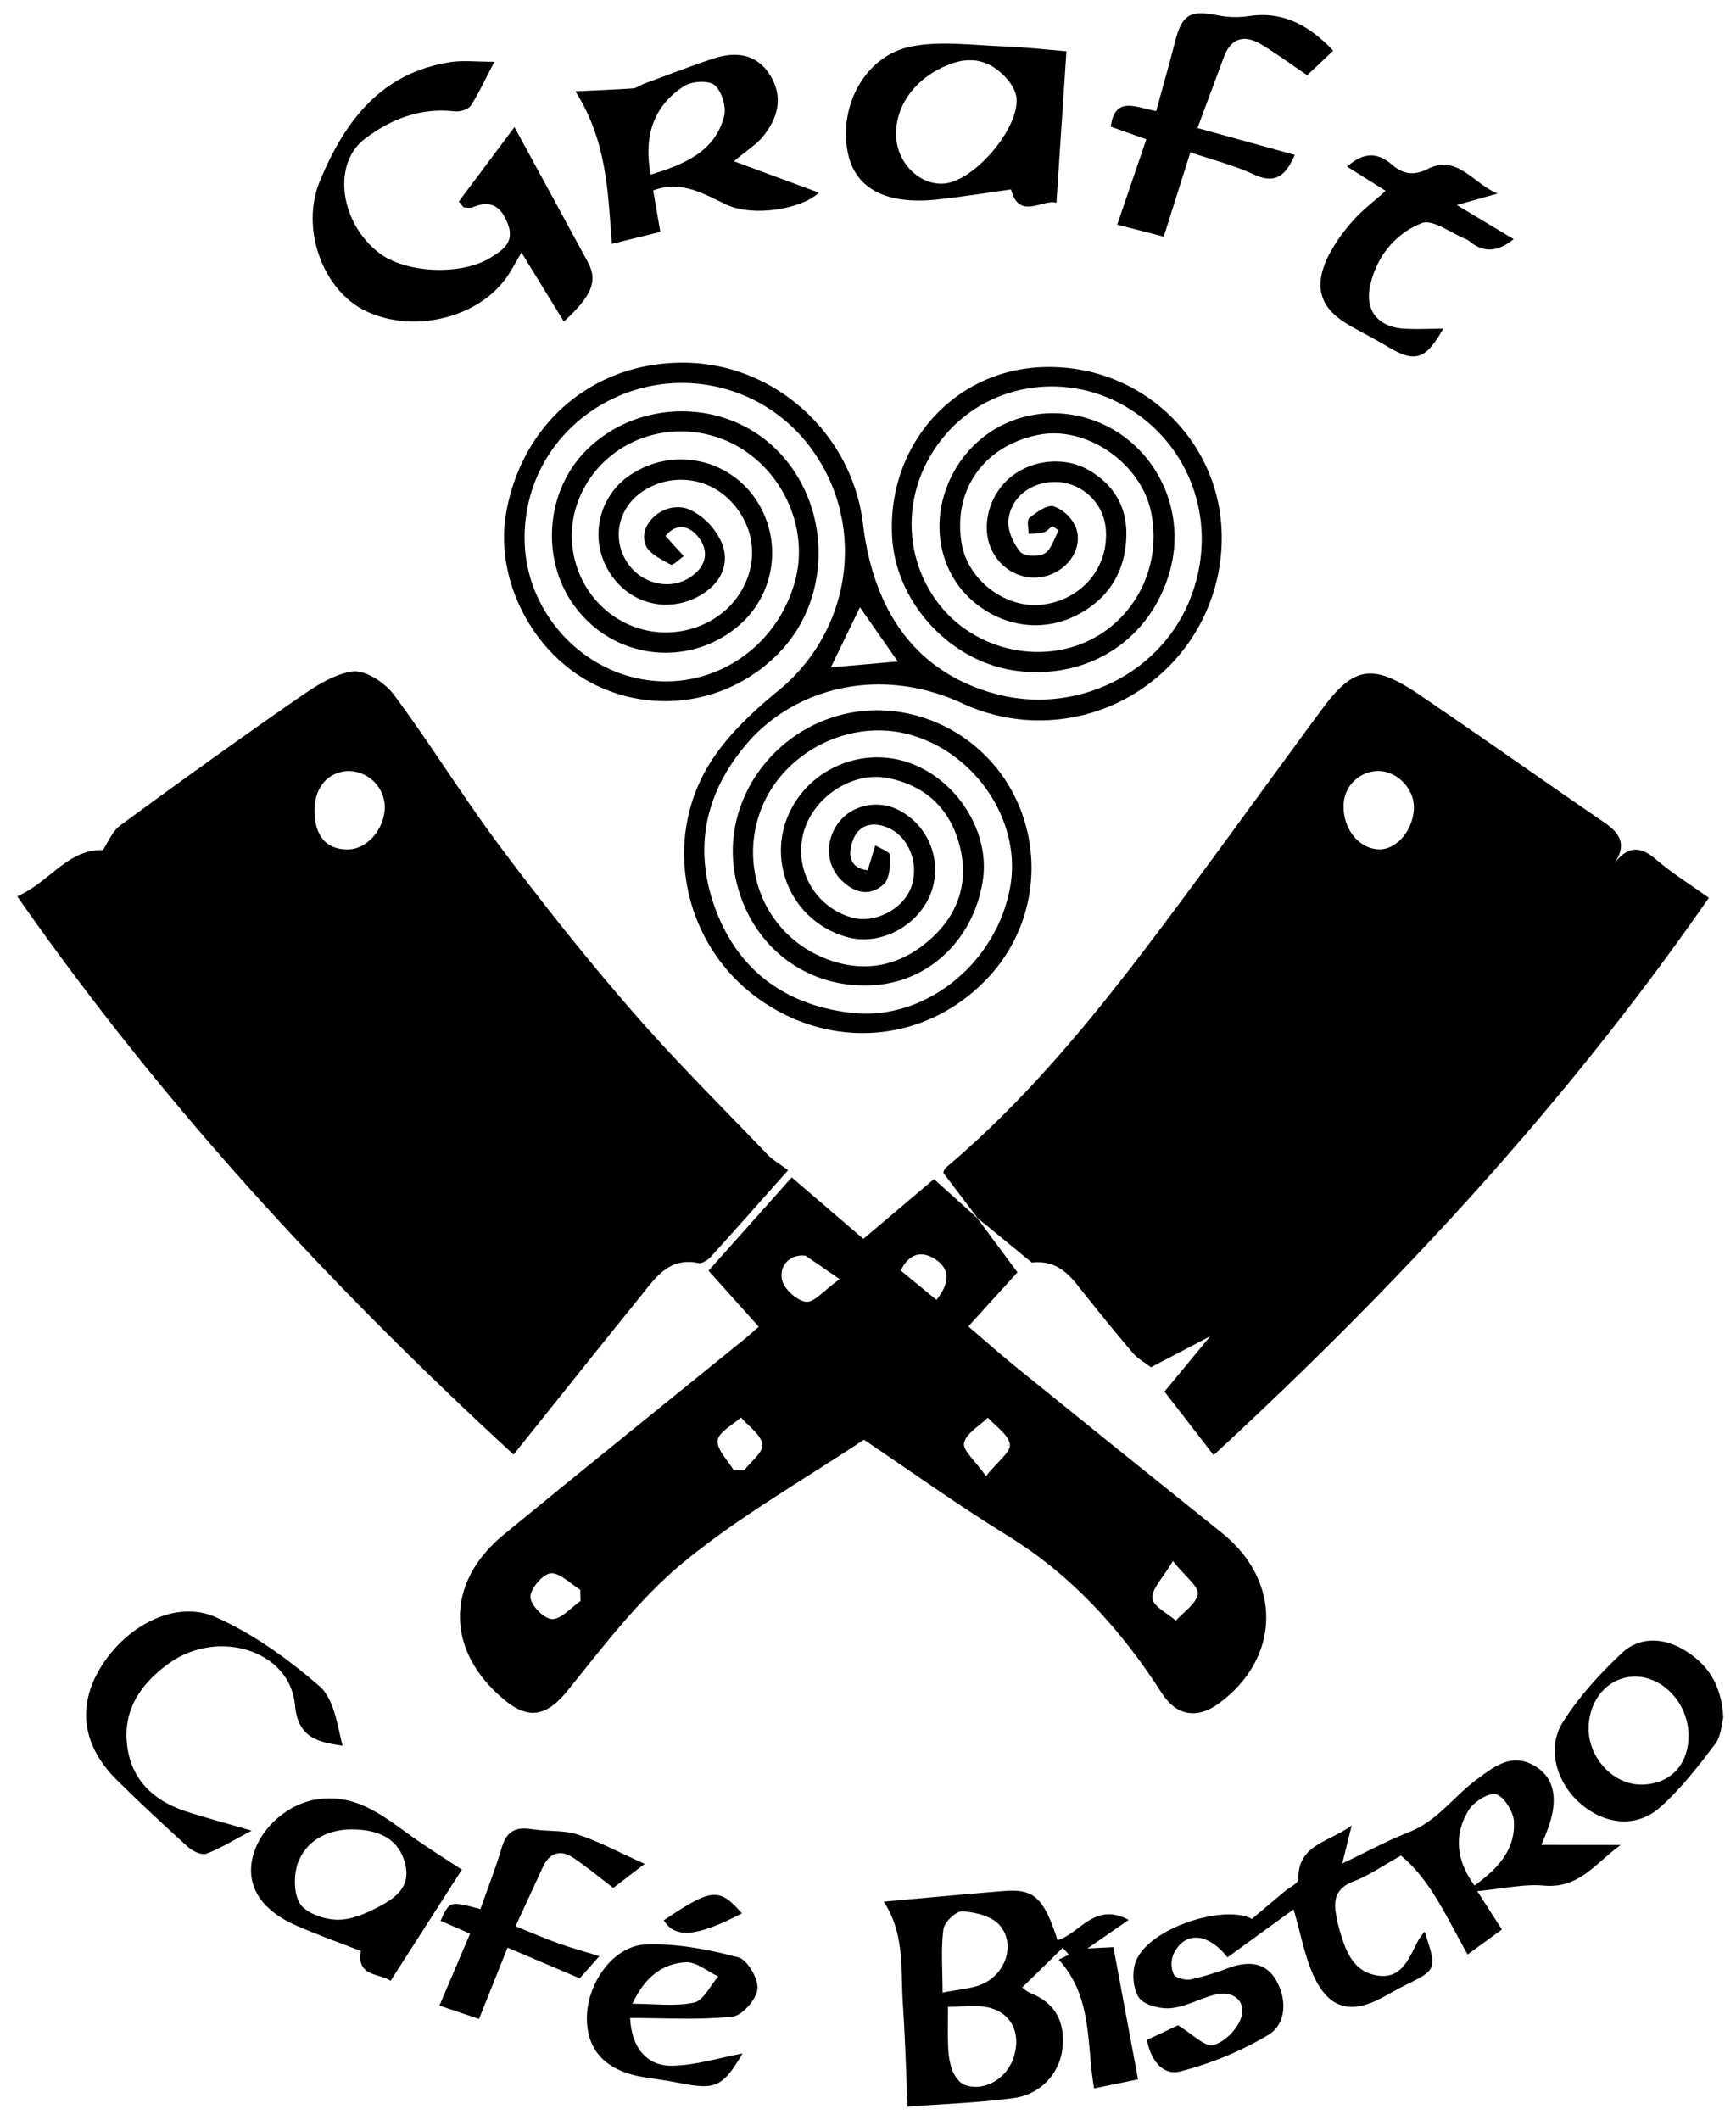<svg id="Layer_1" data-name="Layer 1" xmlns="http://www.w3.org/2000/svg" viewBox="0 0 592.93 723.94"><path d="M262.08,394.14c-15.43-16.11-31.32-31.83-45.94-48.65-15.67-18-30.59-36.78-44.93-55.9-12.81-17.06-24-35.33-36.74-52.45-3.05-4.1-9.8-8.49-14.15-7.87-6.74,1-13.31,5.5-19.2,9.6-20.21,14-40.17,28.38-60,42.93-2.74,2-4.19,5.78-6,8.45-12-.34-18,10.83-29.23,15.8,49.42,70.83,106.65,132.76,169.52,190.6,15.07-18.79,29.06-36.37,43.2-53.83,5.11-6.31,9.72-13.67,19.93-11.56,1.22.26,3.2-1,4.21-2.11,8.52-9.38,16.9-18.88,26.42-29.59C266.48,397.54,264,396.13,262.08,394.14ZM119.29,290c-7.48.34-11.72-4.26-11.87-12.88-.15-8,4.46-13.59,11.45-13.85a12.47,12.47,0,0,1,12.55,12.08C131.48,282.75,125.71,289.71,119.29,290Z"/><path d="M565.82,293.6c-5.46-4.75-9.9-5.07-14.81,1.68,5-6.81,2.28-10.81-3.17-14.53-21.16-14.49-42.09-29.33-63.32-43.72-15.68-10.62-22.19-9.5-32.9,5-14.07,19-27.93,38.23-42,57.26C383.38,334.75,357,370.05,323,398.74a4.08,4.08,0,0,0-.82,1.7l11.75,15.49,18.5,15.17c7.22-.86,11.68,2.72,15.73,7.87,6.11,7.74,12.32,15.4,18.7,22.92,1.69,2,4.14,3.32,6.25,4.95l20.24-10.59-15.62,18.9c5.34,6.89,10.67,13.79,16.77,21.69,63-58.12,120.36-120,169.16-190.29C576.66,301.55,570.88,298,565.82,293.6ZM471,290c-6.67-.13-12.12-6.7-12.1-14.6a11.88,11.88,0,0,1,12.3-12.13c6.49.29,12.07,6.51,11.71,13C482.49,283.7,476.88,290.14,471,290Zm-137.1,125.9-.14-.11.14.15a.29.29,0,0,1,.08.08h0Z"/><path d="M417.39,523.44Q382,495.09,346.74,466.53c-5.38-4.36-10.55-9-16-13.64l16.77-18.48-13.74-18.52L319,402.58,294.88,423l-24.46-21L242,433.87,259.15,453c-1.94,1.69-3.37,3-4.87,4.22-27.43,22.26-55,44.38-82.28,66.8-20.06,16.46-19.79,39.78.27,56.39,8.71,7.21,14.82,5.24,21.73-3.34,12.34-15.3,24.5-31.37,39.53-43.72,19.27-15.82,41.31-28.28,61.54-41.78,15.79,10.61,32,22.26,49,32.72,22.22,13.68,39,32.38,52.87,54,4.84,7.52,12,8.79,19.43,3.28C437.48,566.05,437.88,539.84,417.39,523.44ZM188.54,552.81c-2.69,0-7.32-4.79-7.38-7.54s4.2-7.83,6.9-8.07c3.19-.27,6.73,3.55,10.11,5.59l.12,3.84C195,548.87,191.75,552.88,188.54,552.81ZM254.19,502l-3.64-.09c-2-3.39-5.79-7-5.43-10.09.32-2.87,5.11-5.24,7.93-7.83,2.63,3,6.87,5.85,7.36,9.2C260.78,495.78,256.44,499.05,254.19,502Zm21.12-57.53c-3.07-.32-7.43-4.26-8.17-7.35-1.21-5.05,2.85-9.07,8-8.38l11.65,8C281.32,440.66,278.09,444.77,275.31,444.48Zm44.53-.66-12.2-10c2.83-5.79,7.08-6.92,11.74-3.9C324.63,433.32,324.46,438,319.84,443.82ZM336.77,504c-3.67-5.22-8-8.77-7.49-11.3.68-3.3,5.23-5.8,8.12-8.65,2.69,3,7.07,5.81,7.52,9.13C345.27,495.78,340.74,499,336.77,504Zm72.32,40.22c-.43,3.31-4.81,6.11-7.48,9.13-2.85-2.53-7.77-4.87-8-7.65-.3-3.2,3.5-6.79,7-12.69C404.89,538.39,409.42,541.62,409.09,544.23ZM333.74,415.82l0,0,.07.1.1.08Z"/><path d="M417.18,180.14c-1.77-31.21-28.43-56.09-61.35-54.78-30.3,1.2-52.87,26.81-51.12,58,1.27,22.72,20.29,43,42.85,45.73,24.42,2.94,45.35-10.72,51.95-33.89,6.31-22.17-6-45.39-27.59-52.2-20.8-6.54-42.1,4.2-49.05,24.73C318.24,181.45,321.82,196,332,205c10.35,9.12,24.34,11.14,36.27,4.79,10.28-5.47,15.83-14.27,16.4-25.93.5-10.23-3.84-18.08-12.66-23.27-8.27-4.86-19.57-3.74-27,2.46-7,5.85-9.84,16-6.72,23.74,3.18,7.91,11.41,12.09,19.29,9.8,7.28-2.12,12.27-9.27,10-16.24a13.28,13.28,0,0,0-7.65-7.46c-2.23-.69-5.92,2-8.38,4-.92.73-.22,3.52-.26,5.38a26.88,26.88,0,0,0,5.1-.47c1.13-.32,2-1.4,3.06-2.15l2.14,1.45c-1.54,2.73-2.47,6.48-4.81,7.88-2.06,1.24-7.06,1-8.34-.58-2.37-2.92-4.44-7.45-4-11,1-8.32,8.75-13.42,17.29-12.8a17.52,17.52,0,0,1,16,16.83c.66,12.73-8.53,23.38-21.59,25-12.58,1.58-25.63-8.29-27.71-21-3-18.33,7.77-33.39,26.48-37,16.16-3.11,34.73,9.67,38.2,26.29C397,193,387.86,211.44,371.29,219c-17.49,8-39.36,2.29-51-13.26-12.93-17.34-11.72-41,3-57.72,14.87-17,40.16-21,60.35-9.67,23.53,13.23,33,41.2,22.65,66.66s-39.21,39.29-66.47,31.86c-25.95-7.08-41.29-26.83-45.08-58.06-3.68-30.31-29.27-53.95-59.47-54.94-31.35-1-56.62,19.61-62.33,50.88-4.21,23.1,9,48.7,30.57,59.18a54.05,54.05,0,0,0,63.64-12.18c17.38-19.09,16.41-50.23-2.15-68.42-17.32-17-46-17.2-63.81-.5-16.17,15.16-17,42.1-1.7,58a38.29,38.29,0,0,0,54.76,1,32.74,32.74,0,0,0,2.45-43.3,30.78,30.78,0,0,0-40.41-7,24.31,24.31,0,0,0-8.51,33.25c6.46,11.08,19.69,14.86,30.82,8.83,7.15-3.87,10.7-10.4,8.16-17.62a22.55,22.55,0,0,0-11.24-12c-8.18-3.47-17.93,4.86-15,12.11,1.18,2.95,5.38,4.91,8.57,6.68.73.41,2.94-1.85,4.46-2.88L227.3,183c3.55-4.36,8-3.83,11.38.58,3.58,4.7,2.49,9.63-2.49,13.21-6.8,4.89-16.65,2.88-21.69-4.35-5.66-8.12-3.55-18.82,4.84-24.55a23.48,23.48,0,0,1,29,2c9.15,8.51,11.14,20.93,5,31.61-7.47,13.1-25,18.2-39.27,11.45-15.35-7.25-22.66-25.46-16.7-41.61,6.88-18.66,27.61-28.42,47.16-22.19,20.24,6.43,32.57,28.94,27,49.32-6.05,22.16-26.87,36.47-49.33,33.88-23.6-2.71-42.32-23.28-43-47.24-.63-22.26,12.33-41.86,33.35-50.42a54.75,54.75,0,0,1,60.62,13.69c23.31,25.73,19.61,65.35-7.26,87.37-9.22,7.55-18.5,16.27-24.39,26.4-15.36,26.44-7.36,60.36,16.61,78.17,24.68,18.33,56.89,16.18,78.09-5.22A54.79,54.79,0,0,0,344.42,268C332,247.54,307.18,237.83,285,244.73c-23.78,7.42-38.54,31.24-33.85,54.64,4.76,23.72,24.83,39,48.36,36.91,18.64-1.68,33.26-16.18,36.2-35.89,2.38-16-8.39-33.53-24.32-39.63-17.84-6.83-38.07,3-43.44,21.13a30.57,30.57,0,0,0,22.59,38.36c11.28,2.43,23.82-4.83,27.66-16a22.92,22.92,0,0,0-11.71-27.89c-6.93-3.3-15.43-1.45-19.94,4.34-4.65,6-4.58,14.16.48,19.46,4.42,4.63,10,6.31,14.92,1.63,2-1.94,2.09-6.5,2-9.83,0-1.15-3.22-2.22-5-3.32-.82,2.71-1.64,5.41-2.59,8.52-6.53-.82-6.8-5.78-5-10.39,2.07-5.32,6.85-6.35,12-4.12,7.11,3.06,10.68,12.39,7.88,20.2-2.68,7.49-12.23,12.51-20,10.5a23.69,23.69,0,0,1-17-28.23c2.86-12.5,16.54-21.86,28.87-19.48,12.9,2.49,21.32,10.41,24.61,22.93,3.38,12.89-.55,24.11-10.67,32.75-10.62,9.05-22.9,11-35.69,5.73-19.4-8-28.68-29.25-22-49.09,6.79-20.2,29.53-32.57,50.35-27.39,23,5.73,39.19,29.44,35.39,51.85-4.48,26.41-29.19,46.31-54.3,43.4-22.48-2.61-38.67-14.4-46.49-35.59-7.66-20.75-3.4-40,11.18-56.79,15.36-17.63,43.76-26.68,72.9-13.43A62.3,62.3,0,0,0,417.18,180.14ZM283.77,227.88c3.4-7,6.6-13.62,9.94-20.53l12.93,18.5Z"/><path d="M526.43,629.91c1-2.33,1.42-3.36,1.83-4.4,4.09-10.36,3-18-3.52-22.21-8.18-5.23-14.29-.23-20.57,4.44-7.75,5.77-13.4,14.1-22.9,17.8-7.35,2.87-14.33,6.69-22.82,10.74,1.25-5,2-8.1,3.23-13-8.05,5.9-18.44,6.49-18.23,18.4,0,1.36-3.1,2.77-4.75,4.17l-11.11,9.34c-9.29-5.05-34.86,2.87-39.58,14.33-1.46,3.57-1.12,9.36.93,12.45,1.73,2.6,7.25,4,10.88,3.7,5.19-.48,10.11-3.36,15.29-4.66,6.16-1.55,10.82,2.44,8.68,8.25-1.4,3.81-5.71,8.11-9.46,9-2.87.67-6.9-3.68-12-6.75l-10.58,5c1.28,7,5.49,12.3,11.41,10.73a113.88,113.88,0,0,0,30.06-12.46c6.1-3.74,6.39-11.92,2.75-18.45s-9.76-6.77-16.31-4.42a89.79,89.79,0,0,1-12.92,3.93c-1.87.37-5.17-.43-5.86-1.73a8.88,8.88,0,0,1,0-7.06c3.71-7.56,11.51-7.38,18.37,1.26l22.57-16.38c2.53,8.63,3.81,16,6.77,22.51,5.23,11.54,12.86,13.51,24,7.36,2.48-1.36,4.92-2.78,7.44-4,10.78-5.36,10.79-5.34,6.56-18.28a25.18,25.18,0,0,0-2,2.68c-3.24,5.82-5.39,13.58-14,12.34s-11.08-8.71-13.18-15.93a49.22,49.22,0,0,1-1.08-5c-1-5.29.22-9,5.95-11.22,5.26-2,10-5.36,16.21-8.8,10.07,8.21,15.66,21.19,22.77,33.76l11.71-8.53-8.41-13.12c9.08-.84,16-2.49,22.66-1.88,12.27,1.13,17.81-7.82,26.33-13.86Zm-22.81,13.9c-6.27-8.63-7.1-17.24-2.11-25.58,1.75-2.93,6.87-6.26,9.47-5.59s5.92,5.88,6.1,9.25C517.62,631.73,511.4,638.13,503.62,643.81Z"/><path d="M373.7,713.05l15-3.08c-2.93-15.69-5.65-30.31-8.42-45.14l-8.87.45,14.09-9.75c-11.69-6.28-16.61,4.65-24.29,6.93-4.73-14.53-8-17.62-18.37-16.79-13.48,1.09-26.95,2.37-41,3.63,7.24,11,5.75,23.08,6.52,34.66s1.1,23.34,1.64,35.31c12.14-.92,24.56-1.28,36.79-3A19.17,19.17,0,0,0,362.91,699c.85-9-2.71-15.3-11.28-18.62a12.32,12.32,0,0,1-2.5-1.78L363,665.05l2.07,2.36-3.49,1.69C373.42,682.1,371,698.09,373.7,713.05Zm-51.46-54.33c.33-2.42,4.27-6.23,6.39-6.11,4.34.24,9.81,1.53,12.57,4.49,6,6.5,2.33,17.33-6.42,20.64-3.31,1.25-7,1.47-12.85,2.62C321.93,672,321.34,665.27,322.24,658.72Zm24.11,43.35c-2.22,7.51-10.14,12.32-16.93,9.75-1.87-.71-3.52-3.2-4.3-5.24a27.4,27.4,0,0,1-1.29-8.27c-.2-3.89-.05-7.79-.05-13.1,4.71,0,9.23-.7,13.45.15C345.27,687,348.76,693.93,346.35,702.07Z"/><path d="M156.71,68.8l19-25.41c8.82,16.21,17,31.19,25.14,46.25,3.37,6.26,1.33,11.39-8.26,20.16L178.1,86.21c-1.61,2.76-2.86,5.1-4.28,7.33-9.3,14.67-31.92,20.59-48.65,12.78-14.81-6.92-22.72-28.14-15.89-44.58,8.48-20.41,20.92-37,44.77-40.56,4.2-.63,8.59-.09,14.8-.09-3.33,6.34-5.36,10.89-8.08,15-.86,1.31-3.64,2.13-5.39,1.93-11.7-1.35-21.84,2.57-30.81,9.4C113.36,56,116.07,76,129.45,86.35c8.84,6.85,27.74,7.9,37.92,1.73,4-2.44,8.47-5.13,6.17-11.37-2.19-5.94-5.67-8.73-12.11-5.92-.87.38-2.06,0-3.1,0Z"/><path d="M343.15,15.86c-10.64-.36-21.62-2-31.85,0C295.63,18.89,286.38,36,289.54,52c2.41,12.21,12.77,17.91,30.1,16.16,8.56-.86,17.07-2.29,25.68-3.48,2.71,10.77,11,3.08,15.5,4.57,1.19-18,2.34-35.5,3.42-51.74C357.23,16.94,350.2,16.1,343.15,15.86Zm-20.6,46.81c-8.52.74-16.37-7.18-16.5-16.65-.13-10.44,7-19.68,18.1-24,7.91-3.11,14.4-1.2,19.77,4.91,1.58,1.8,3.08,4.28,3.27,6.57C348.1,43.89,332.78,61.77,322.55,62.67Z"/><path d="M250.66,55.05c4.72-3.93,7.67-5.73,9.76-8.25,5.29-6.34,7.24-13.65,2.65-21.07S251.3,17.47,243.66,20c-8,2.61-15.82,5.7-23.71,8.6-1.28.48-2.48,1.49-3.77,1.58-6.17.44-12.35.64-19.65,1C207.39,48.31,207.58,65.56,209,83.25l16.53-4.08c-.89-5.15-1.64-9.51-2.44-14.16,9.78-3.6,17.34,1.26,25.11,4.9,8.82,4.13,25.24,1.7,31.51-4.12Zm-3.35-15.27c-3.2,12-13.38,16.28-25.08,19.84-2.44-13.16.9-23.39,11.4-30.21,2.64-1.71,8.41-2.05,10.45-.32C246.53,31.17,248.16,36.57,247.31,39.78Z"/><path d="M406.57,52c-3.21,10.16-6.07,19.23-9.09,28.8L381.59,76.7l9.94-29.14-12.14-4.31c1.42-10.73,8.66-6.49,15.51-5.34,2.19-8,4.41-15.77,6.42-23.61C403.71,5,406.4,3.38,415.68,5.18a31.2,31.2,0,0,0,10.55.36c11.85-1.88,20.8,3,29.13,11.77l-8.89,8.38C441,22,436,18.3,430.79,15.17,425.13,11.8,420.51,12.8,418,19.5c-2.82,7.63-5.67,15.26-9,24.21l33.24,9.18c-2.91,6.45-6.13,10.35-14.05,6.66C421.64,56.49,414.49,54.69,406.57,52Z"/><path d="M85.93,625.05c-6.09,3.21-10.59,6.06-15.48,7.88-1.62.61-4.7-.91-6.31-2.35C56,623.19,47.9,615.66,40.05,607.92c-11.64-11.48-13.72-24.62-6.29-37.57,8.57-14.93,25.92-24.35,39.76-18.26,12.87,5.66,24.81,14.33,35.53,23.57,5,4.3,6.13,13.07,7.93,20.38-9.07-1.29-15.25-3-16.25-13.95-1.69-18.53-26.16-26.22-43-14.18-9.4,6.73-15.82,15.7-14.32,28,1.4,11.54,8.73,18.69,19.44,22.34C69.73,620.56,76.75,622.36,85.93,625.05Z"/><path d="M143.29,628.88c-10.65-7.24-20.29-16.71-34.92-14.54-10.8,1.6-20.79,11-22.41,21.45-1.39,9,3.81,16.68,15.29,21.7,7.18,3.15,14.58,5.78,22,8.66-1.63,9.07,6.9,7.54,10.14,10.21l24.37-38C152.9,635.2,148,632.11,143.29,628.88Zm-14.06,22.23c-4.36,2.3-9.5,4.5-14.22,4.36-4.43-.14-10.65-2.29-12.63-5.61-2.22-3.74-2.12-10.45-.28-14.67,3.44-7.88,11.18-10.48,17.76-10.58,10.74,0,16.44,4.08,18.44,11.43C140.53,644.28,135,648.08,129.23,651.11Z"/><path d="M497.57,70,517,81.65c-5.47,4.42-10.34,4.81-15.36.52a2.53,2.53,0,0,0-.72-.44c-5.18-2-11.52-7-15.31-5.55-9,3.53-15.45,11.36-17.64,21.35-1.88,8.59,2.8,14.2,11.71,14.7,4.4.24,8.82,0,13.25,0-6.07,10.72-9.61,11.78-19.2,6-4.11-2.46-8.39-4.62-12.56-7-10.09-5.66-12.68-12.77-7.72-23.35A56.28,56.28,0,0,1,462,75.5c3.09-3.6,7-6.49,11.26-10.35L460.1,56.89c5.53-4.92,10.34-5,15.34-.67,3.76,3.28,7.5,3.86,12.3,1.42,9.94-5.06,15.52,5.13,23.77,8.45Z"/><path d="M176.09,657.69c5.56,2.25,9.92,4.17,14.39,5.77s9,2.83,14.23,4.46L198,675.48,173.35,665l-9.74,24.34-13.52-4.55c3.5-8.23,6.88-16.15,10.46-24.55l-10.08-4.41c3.09-6.79,3.09-6.79,13.61-4,2.48-7,5.25-14.06,7.39-21.28,1.65-5.52,5-6.85,10.21-6s10.78.25,15.69,1.84c7.14,2.3,13.84,6,22.82,10l-10.72,8.23c-4.77-3.63-9.06-7.24-13.71-10.32-4.37-2.88-8.06-1.72-10.33,3.15C182.48,643.84,179.55,650.2,176.09,657.69Z"/><path d="M574.6,563c-7.09-4-14.83-4-20.59,1.35-7.53,7.06-14.7,14.92-20.19,23.6-5.73,9-2.16,21,6.25,28.09s19.08,8.11,27.07.94c7.07-6.33,13-14,18.77-21.65,2-2.68,2.12-6.85,2.68-8.88C588,574.93,583,567.8,574.6,563Zm-14.07,46.32c-9.33.07-17.87-8.93-17.93-18.92s6.55-17.65,15.37-17.93c9.91-.32,18.72,9.12,18.75,20.09C576.75,602.66,570.37,609.27,560.53,609.34Z"/><path d="M252.12,668.29c-10.2-2.67-21-4.76-31.43-4.39-11.28.4-20.38,13.43-20.24,25.52.13,11.2,7,17.94,20.09,19.9,4.18.63,8.36,1.25,12.5,2.06,11.34,2.21,14,1,20.57-10.24-8.05,1.5-15.92,4-23.84,4.18-9,.24-14.14-6.43-14.54-16.3,12.09,0,23.6.73,34.91-.45,3.35-.35,8.22-5.91,8.57-9.46S255.25,669.11,252.12,668.29Zm-15,15.45c-6.34,1.42-13.23.42-21.13.42C220.24,675,226.3,670.39,234.3,670c3.57-.18,7.3,3.12,11,4.84C242.57,678,240.32,683,237.1,683.74Z"/><path d="M226.72,655.65c16.39-11,18.88-11.24,26.69-2.36C238,661.3,230.59,662,226.72,655.65Z"/></svg>